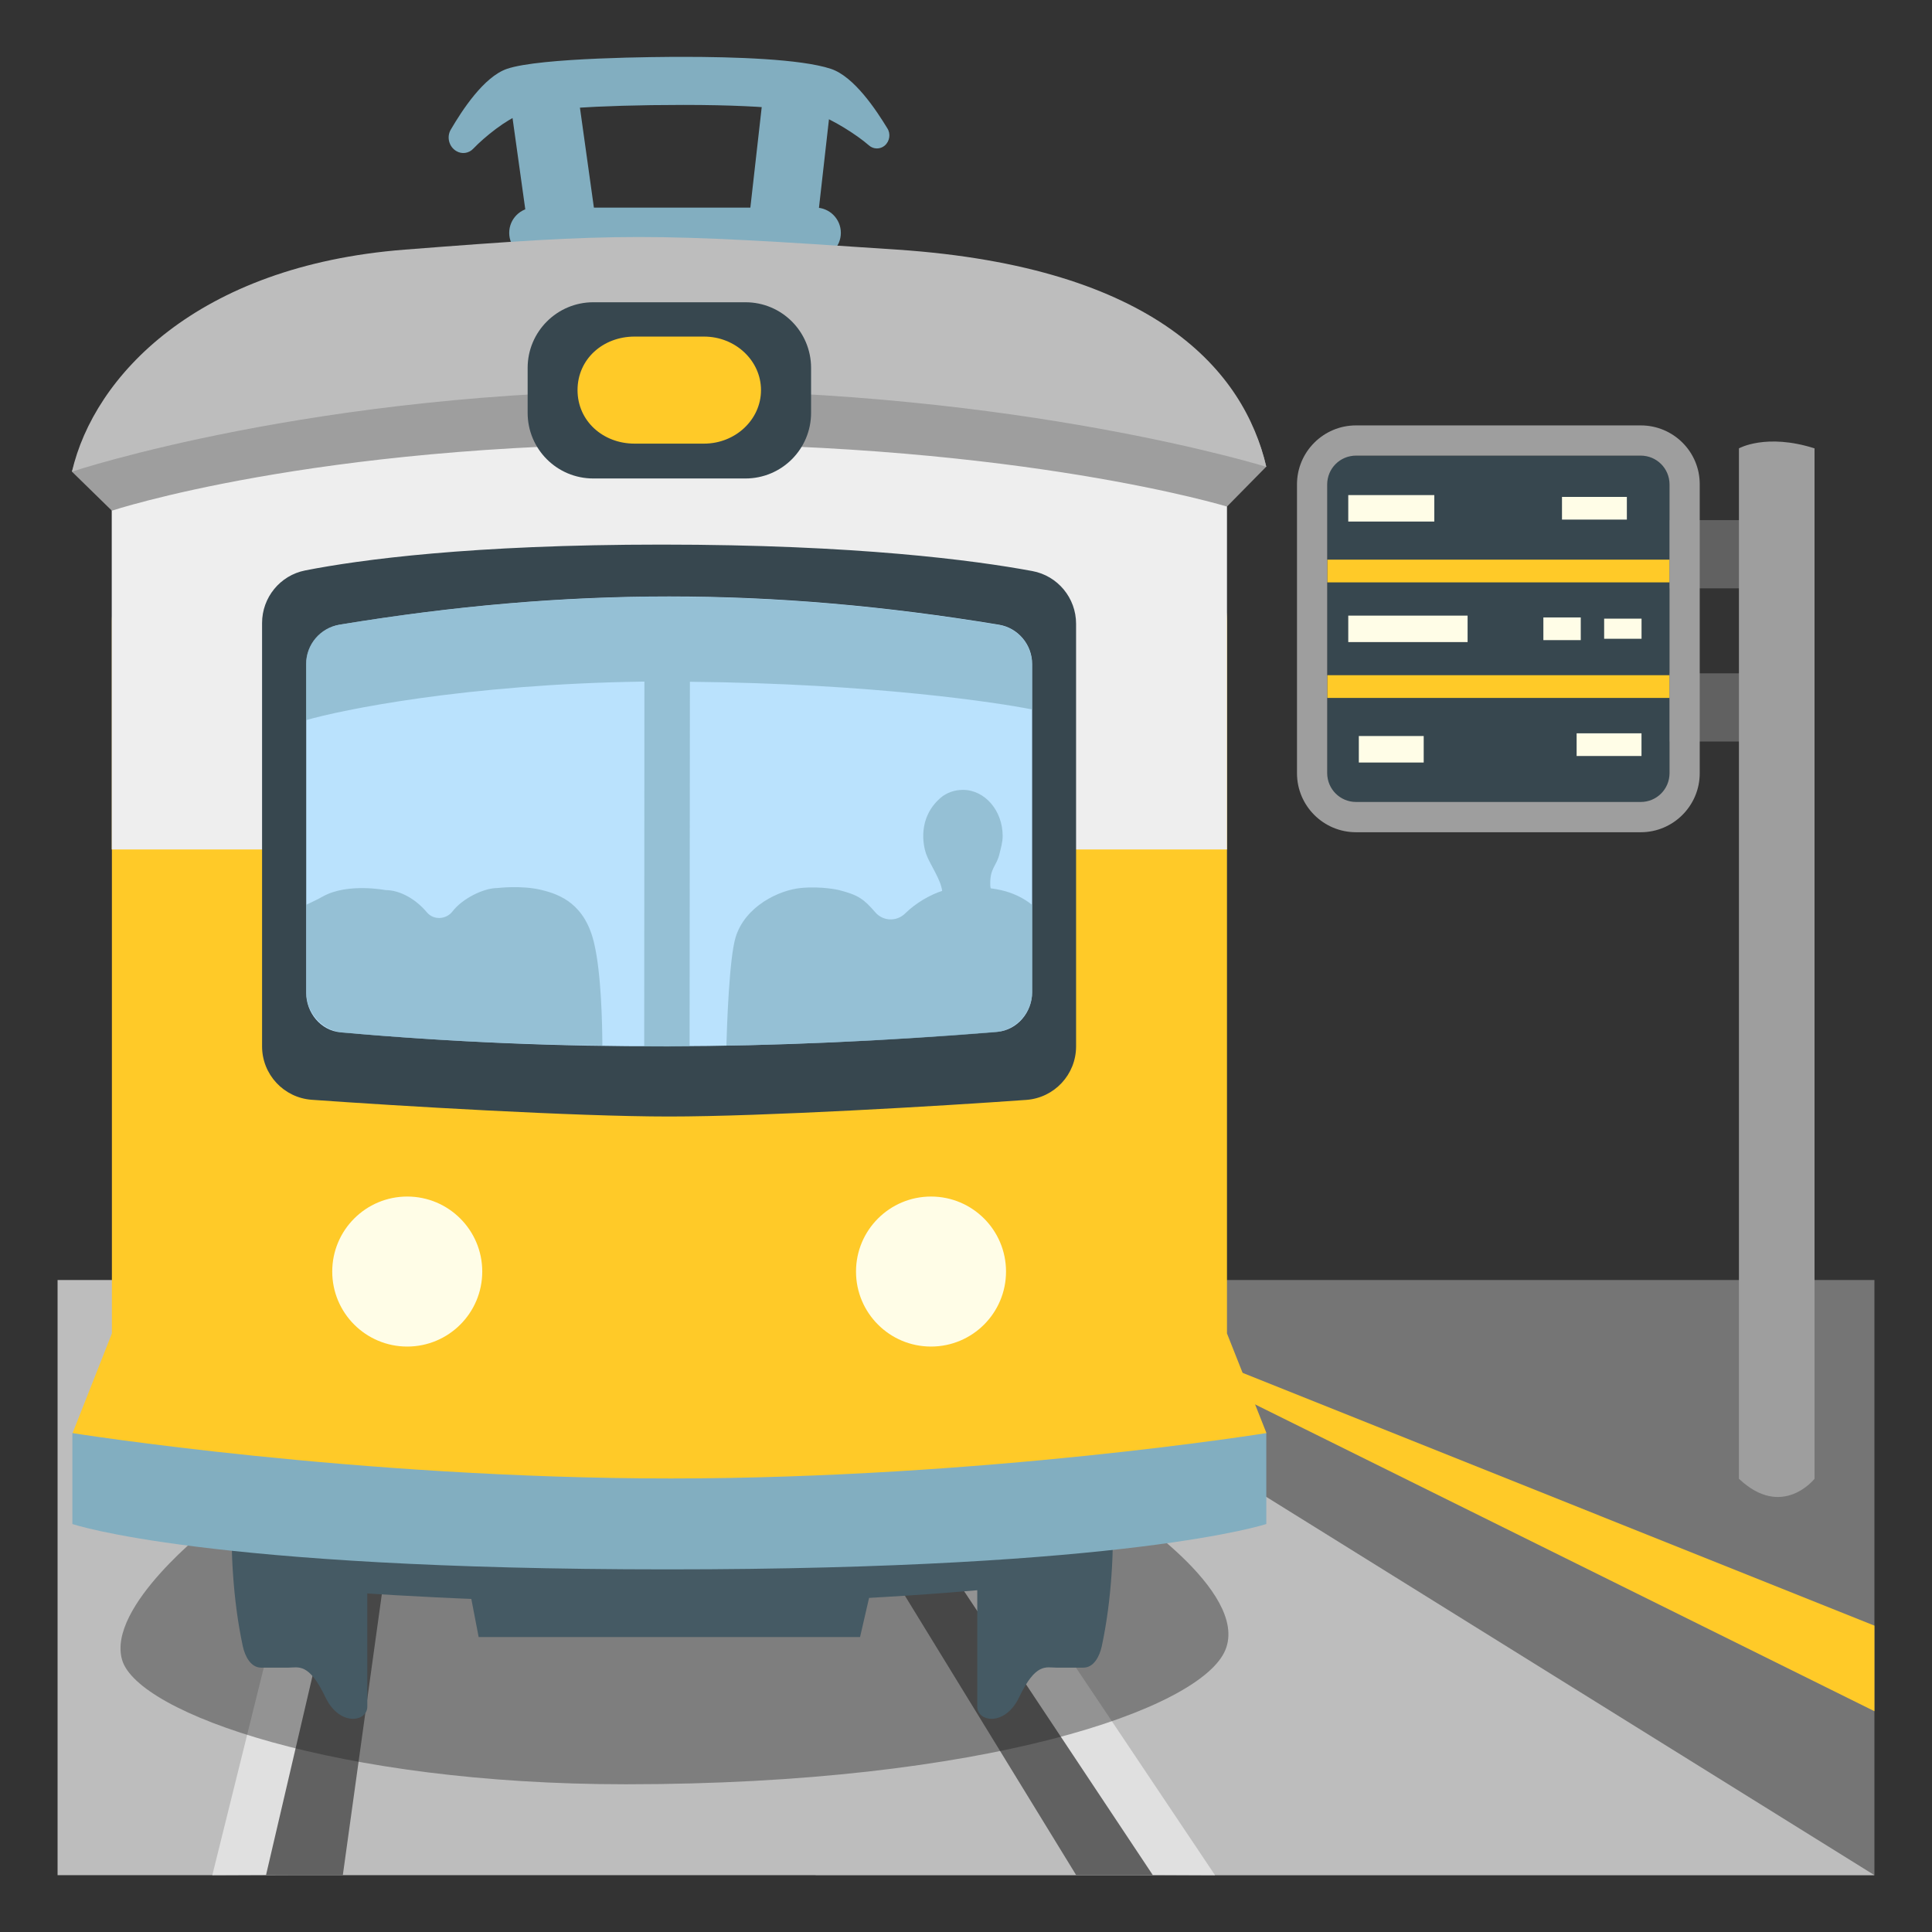 <?xml version="1.0" encoding="utf-8"?>
<!-- Generator: Adobe Illustrator 16.0.0, SVG Export Plug-In . SVG Version: 6.00 Build 0)  -->
<!DOCTYPE svg PUBLIC "-//W3C//DTD SVG 1.1//EN" "http://www.w3.org/Graphics/SVG/1.1/DTD/svg11.dtd">
<svg version="1.1" id="Layer_1" xmlns="http://www.w3.org/2000/svg" xmlns:xlink="http://www.w3.org/1999/xlink" x="0px" y="0px"
	 width="85px" height="85px" viewBox="0 0 85 85" enable-background="new 0 0 85 85" xml:space="preserve">
<rect x="0" y="0" width="85" height="85" fill="#333333" stroke="none"/>
<g>
	<path fill="#757575" d="M35.883,56.315h46.584v26.184H35.883V56.315z"/>
	<path fill="#BDBDBD" d="M82.467,82.499H2.533V56.315h37.84L82.467,82.499z"/>
	<path fill="#FFCA28" d="M82.467,75.286L52.379,60.382l-0.234-0.992l30.322,12.131V75.286z"/>
	<path fill="none" stroke="#616161" stroke-width="3" stroke-miterlimit="10" d="M71.58,24.384h6.588"/>
	<path fill="none" stroke="#616161" stroke-width="3" stroke-miterlimit="10" d="M71.58,31.124h6.588"/>
	<path fill="#37474F" d="M58.393,20.046h15.064v15.242H58.393V20.046z"/>
	<path fill="none" stroke="#FFCA28" stroke-miterlimit="10" d="M58.393,25.122h15.064"/>
	<path fill="none" stroke="#FFCA28" stroke-miterlimit="10" d="M58.393,30.206h15.064"/>
	<path fill="#FFFDE7" d="M59.318,21.782h3.785v1.164h-3.785V21.782z"/>
	<path fill="#FFFDE7" d="M59.783,32.382h2.854v1.166h-2.854V32.382z"/>
	<path fill="#FFFDE7" d="M69.365,32.263h2.854v0.998h-2.854V32.263z"/>
	<path fill="#FFFDE7" d="M68.721,21.862h2.854v0.998h-2.854V21.862z"/>
	<path fill="#FFFDE7" d="M70.576,27.218h1.645v0.885h-1.645V27.218z"/>
	<path fill="#FFFDE7" d="M67.902,27.165h1.645v0.998h-1.645V27.165z"/>
	<path fill="#FFFDE7" d="M59.318,27.085h5.25v1.164h-5.25V27.085z"/>
	<path fill="#9E9E9E" d="M72.188,20.046c0.697,0,1.264,0.564,1.264,1.264v12.709c0,0.697-0.564,1.264-1.264,1.264l0,0H59.658
		c-0.697,0-1.266-0.566-1.266-1.264l0,0V21.31c0-0.699,0.564-1.264,1.266-1.264H72.188 M72.188,18.716H59.658
		c-1.432,0-2.596,1.164-2.596,2.594v12.709c0,1.432,1.164,2.596,2.596,2.596h12.529c1.43,0,2.594-1.166,2.594-2.596V21.31
		C74.787,19.88,73.623,18.716,72.188,18.716z"/>
	<path fill="#9E9E9E" d="M79.832,65.06c0,0-1.418,1.803-3.326,0V19.726c0,0,1.195-0.678,3.326,0V65.06L79.832,65.06z"/>
	<path fill="#E0E0E0" d="M12.667,82.485l-3.326,0.014L13.2,66.948l1.756,1.346L12.667,82.485z"/>
	<path fill="#616161" d="M15.083,82.499h-3.38l3.547-15.197l1.756,1.344L15.083,82.499z"/>
	<path fill="#E0E0E0" d="M50.129,82.485l3.326,0.014l-10.42-15.551l-1.756,1.346L50.129,82.485z"/>
	<path fill="#616161" d="M47.348,82.499h3.373L40.619,67.302l-1.762,1.344L47.348,82.499z"/>
	<g>
		<path opacity="0.4" fill="#212121" enable-background="new    " d="M9.247,67.161c0,0-4.571,3.527-3.873,5.875
			c0.699,2.344,9.481,5.465,22.158,5.465c15.823,0,25.323-3.314,26.382-5.916s-4.637-6.248-4.637-6.248L9.247,67.161L9.247,67.161z"
			/>
		<path fill="#455A64" d="M14.457,67.05l0.419,2.967c0,0,6.562,0.52,14.765,0.52c8.205,0,14.459-0.68,14.459-0.68V66.47
			L14.457,67.05L14.457,67.05z"/>
		<path fill="#455A64" d="M19.143,62.071h20.986l-2.29,9.953h-16.78L19.143,62.071z"/>
		<path fill="#455A64" d="M13.958,62.437v-0.033c0,0-3.153-0.053-3.394,0.58c-0.233,0.631-0.778,5.27,0.119,9.447
			c0.101,0.459,0.359,0.938,0.805,0.938h1.199c0.445,0,0.897-0.232,1.629,1.299c0.625,1.311,1.844,1.084,1.844,0.42v-12.65H13.958
			L13.958,62.437z"/>
		<path fill="#455A64" d="M45.197,62.437v-0.033c0,0,3.154-0.053,3.395,0.58c0.232,0.631,0.777,5.27-0.119,9.447
			c-0.102,0.459-0.359,0.938-0.807,0.938h-1.197c-0.445,0-0.898-0.232-1.629,1.299c-0.627,1.311-1.844,1.084-1.844,0.42v-12.65
			H45.197L45.197,62.437z"/>
		<path fill="#FFCA28" d="M53.982,58.665V27.331c0-1.814-1.471-3.285-3.287-3.285H8.21c-1.815,0-3.287,1.471-3.287,3.285v31.334
			L3.193,63.05c0,0,5.229,4,26.183,4c20.952,0,26.343-4,26.343-4L53.982,58.665L53.982,58.665z"/>
		<path fill="#82AEC0" d="M35.883,11.354H23.514c-0.613,0-1.111-0.498-1.111-1.111c0-0.611,0.498-1.109,1.111-1.109h12.369
			c0.612,0,1.111,0.498,1.111,1.109C36.994,10.862,36.495,11.354,35.883,11.354z"/>
		<path fill="none" stroke="#82AEC0" stroke-width="3" stroke-miterlimit="10" d="M25.257,13.737l-1.351-9.676"/>
		<path fill="none" stroke="#82AEC0" stroke-width="3" stroke-miterlimit="10" d="M34.014,13.632l1.11-9.822"/>
		<path fill="#82AEC0" d="M38.924,6.405c-0.199,0.17-0.496,0.168-0.691-0.006c-0.565-0.494-1.645-1.158-2.223-1.344
			c-0.312-0.102-1.664-0.439-5.949-0.439c-3.898,0-6.566,0.219-7.186,0.432c-0.579,0.201-1.537,0.953-2.05,1.49
			c-0.193,0.211-0.509,0.256-0.751,0.107c-0.32-0.188-0.434-0.619-0.24-0.945c0.499-0.852,1.451-2.316,2.462-2.668
			c1.451-0.506,6.72-0.531,7.759-0.531c2.235,0,5.176,0.092,6.493,0.525c1.038,0.338,2.022,1.85,2.489,2.615
			C39.197,5.886,39.143,6.218,38.924,6.405L38.924,6.405z"/>
		<path fill="#EEEEEE" d="M4.916,20.751v16.621h49.066V21.124l-23.488-4.799L4.916,20.751z"/>
		<path fill="#9E9E9E" d="M3.166,20.751l1.756,1.717c0,0,8.87-2.941,24.447-2.941c15.576,0,24.613,2.76,24.613,2.76l1.729-1.756
			c-0.965-4.186-4.83-7.465-16.229-7.465H17.805C8.622,13.065,4.124,17.343,3.166,20.751z"/>
		<path fill="#BDBDBD" d="M3.166,20.751c0,0,10.706-3.58,26.203-3.58c15.496,0,26.342,3.367,26.342,3.367
			c-0.965-4.186-4.852-8.789-16.229-9.555c-10.939-0.74-12.178-0.74-21.678,0C8.654,11.694,4.131,16.565,3.166,20.751z"/>
		<path fill="#82AEC0" d="M55.711,67.05c0,0-5.969,1.996-26.342,1.996c-20.374,0-26.184-1.996-26.184-1.996v-4
			c0,0,12.529,1.996,26.323,1.996s26.204-1.996,26.204-1.996v4H55.711z"/>
		<circle fill="#FFFDE7" cx="40.961" cy="55.943" r="3.3"/>
		<circle fill="#FFFDE7" cx="17.917" cy="55.943" r="3.3"/>
		<path fill="#37474F" d="M26.102,13.298h6.694c1.597,0,2.888,1.291,2.888,2.889v1.975c0,1.598-1.291,2.889-2.888,2.889h-6.694
			c-1.597,0-2.888-1.291-2.888-2.889v-1.975C23.214,14.589,24.512,13.298,26.102,13.298z"/>
		<path fill="#FFCA28" d="M27.918,14.808h3.055c1.383,0,2.508,1.059,2.508,2.355c0,1.299-1.125,2.355-2.508,2.355h-3.055
			c-1.384,0-2.509-0.992-2.509-2.355S26.527,14.808,27.918,14.808z"/>
		<path fill="#BAE2FD" d="M12.501,26.36c11.812-2.197,22.104-2.189,33.868,0v20.162c-11.771,2.188-22.059,2.195-33.868,0V26.36
			L12.501,26.36z"/>
		<path fill="#37474F" d="M29.436,49.122c-4.133,0-11.924-0.465-15.717-0.736c-1.236-0.088-2.191-1.117-2.189-2.355V27.411
			c0-1.125,0.793-2.096,1.896-2.314c2.409-0.473,7.292-1.137,15.684-1.137c8.563,0,13.76,0.691,16.309,1.164
			c1.117,0.207,1.926,1.186,1.924,2.322v18.59c0,1.238-0.953,2.264-2.189,2.355C41.359,48.663,33.574,49.122,29.436,49.122z
			 M14.982,45.417c9.701,0.865,19.023,0.785,28.891-0.021c0.879-0.072,1.537-0.857,1.537-1.742V29.214
			c0-0.852-0.619-1.59-1.463-1.73c-10.047-1.656-18.965-1.656-29.012,0c-0.844,0.145-1.463,0.875-1.463,1.73v14.459
			C13.466,44.552,14.111,45.343,14.982,45.417L14.982,45.417z"/>
		<path fill="#6FBFF0" d="M28.218,26.247v0.014c0.474-0.008,0.938-0.014,1.404-0.014H28.218z"/>
		<path fill="#6FBFF0" d="M30.214,26.247h-0.592C29.82,26.247,30.021,26.253,30.214,26.247z"/>
		<path opacity="0.66" fill="#82AEC0" enable-background="new    " d="M45.404,29.222c0-0.859-0.619-1.59-1.463-1.73
			c-4.818-0.793-9.369-1.205-13.914-1.238c-0.199,0-0.393-0.006-0.592-0.006c-0.465,0-0.938,0.006-1.403,0.014
			c-4.272,0.072-8.57,0.479-13.103,1.223c-0.845,0.145-1.463,0.875-1.464,1.73v2.469c1.53-0.445,7.046-1.59,14.886-1.697
			l-0.008,16.051c0.666,0.006,1.332,0.006,1.996,0l0.014-16.043c8.104,0.08,13.547,0.918,15.051,1.217V29.222L45.404,29.222z"/>
		<path opacity="0.66" fill="#82AEC0" enable-background="new    " d="M23.8,39.149c-0.872-0.207-1.909-0.08-1.909-0.08
			c-0.64,0-1.57,0.486-1.984,1.031c-0.279,0.359-0.831,0.393-1.125,0.039c-0.473-0.564-1.164-0.979-1.822-0.979
			c0,0-1.657-0.324-2.741,0.273c-0.272,0.154-0.526,0.266-0.745,0.373v3.873c0,0.879,0.719,1.67,1.59,1.75
			c3.938,0.346,7.559,0.525,11.438,0.572c-0.006-0.959-0.046-3.127-0.354-4.465C25.756,39.794,24.671,39.354,23.8,39.149
			L23.8,39.149z"/>
		<path opacity="0.66" fill="#82AEC0" enable-background="new    " d="M44.033,39.161c-0.139-0.031-0.293-0.059-0.445-0.078
			c-0.008-0.041-0.02-0.08-0.02-0.135c-0.027-0.758,0.279-0.838,0.404-1.377c0.061-0.258,0.141-0.518,0.141-0.791
			c0-1.119-0.785-2.029-1.75-2.029c-0.359,0-0.719,0.119-0.992,0.359c-1.006,0.885-0.758,2.082-0.625,2.461
			c0.174,0.48,0.639,1.1,0.705,1.625c-0.506,0.16-1.15,0.52-1.629,0.992c-0.367,0.365-0.965,0.346-1.305-0.041
			c-0.506-0.584-0.738-0.764-1.59-0.984c0,0-0.758-0.186-1.703-0.094c-0.945,0.094-2.441,0.793-2.861,2.17
			c-0.278,0.918-0.379,3.838-0.405,4.764c3.899-0.072,7.825-0.266,11.845-0.592c0.885-0.072,1.609-0.865,1.609-1.75v-3.846
			C45.025,39.495,44.525,39.269,44.033,39.161L44.033,39.161z"/>
	</g>
</g>
</svg>
